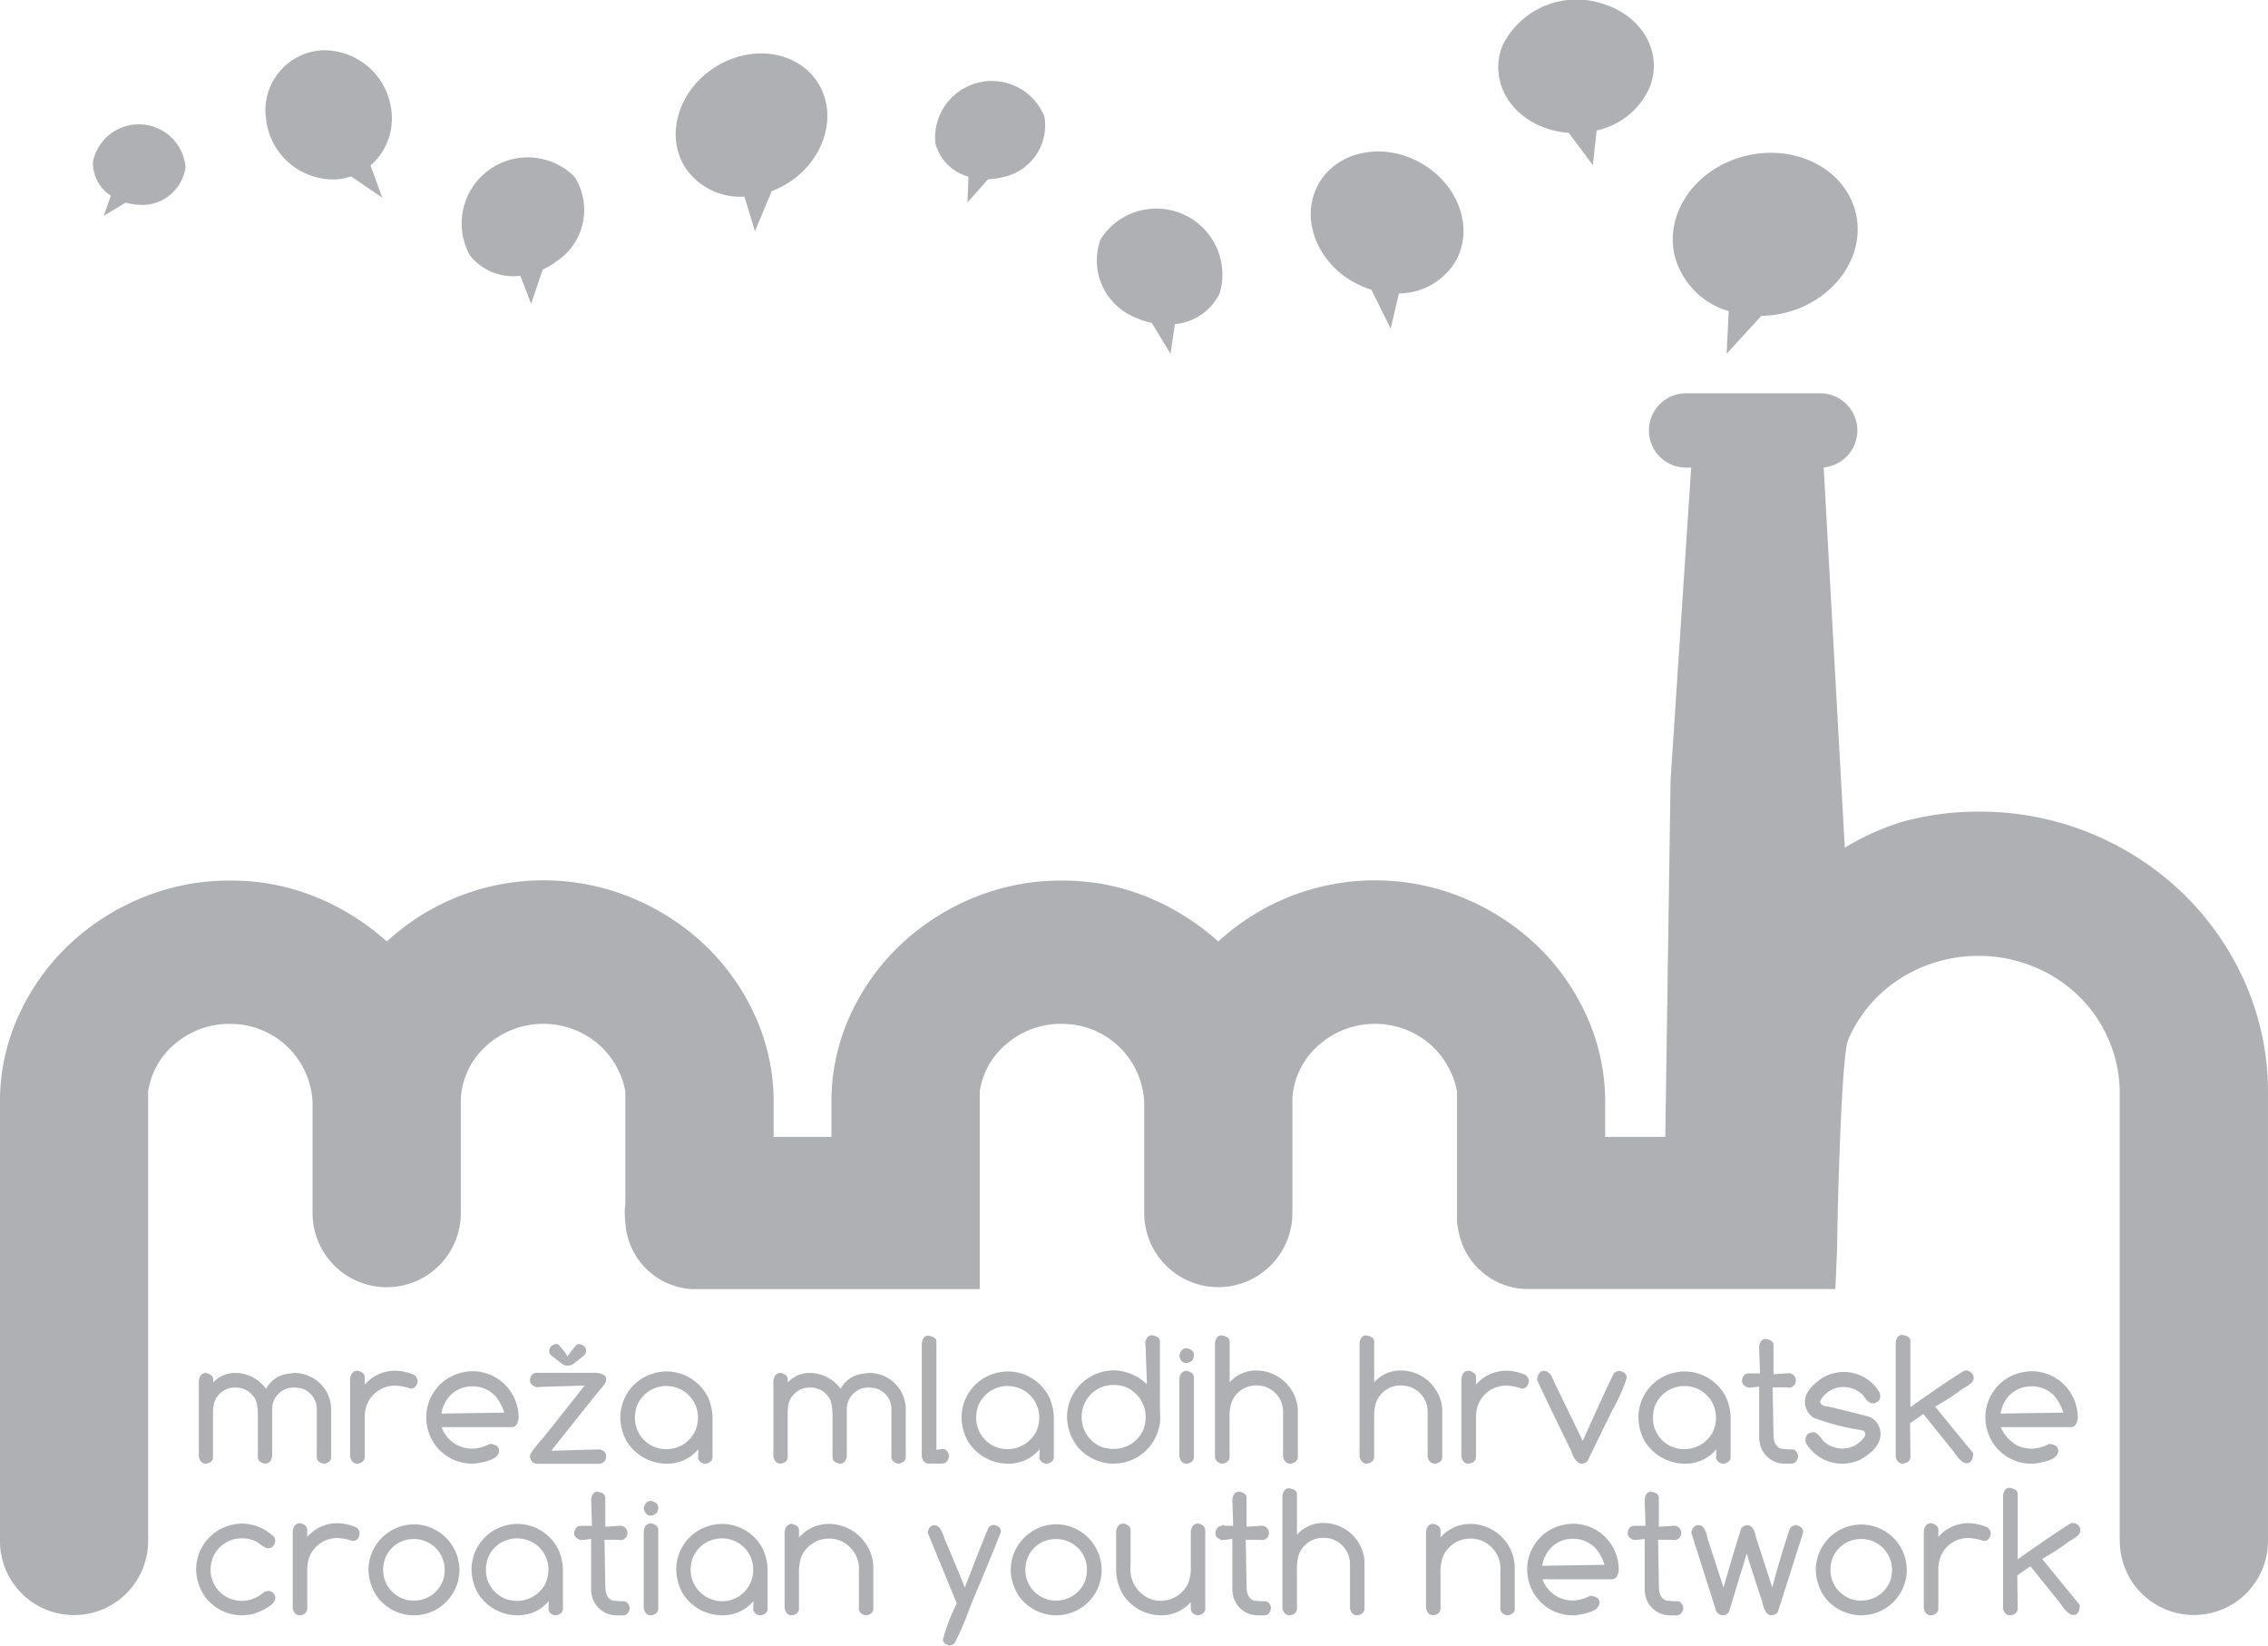 <svg xmlns="http://www.w3.org/2000/svg" width="150" height="108.814" viewBox="0 0 150 108.814"><g transform="translate(-671.793 -477.799)"><path d="M682.835,487.215a3.1,3.1,0,0,0-6.121-.38,2.578,2.578,0,0,0,1.179,2.265l-.467,1.326,1.451-.869a3.5,3.5,0,0,0,.731.13A2.89,2.89,0,0,0,682.835,487.215Z" transform="translate(1.229 1.64)" fill="#aeb0b3"/><path d="M685.875,485a3.977,3.977,0,0,1,3.649-4.535,4.487,4.487,0,0,1,4.641,3.99,4.1,4.1,0,0,1-1.378,3.621l.774,2.129-2.065-1.406a3.933,3.933,0,0,1-.984.2A4.485,4.485,0,0,1,685.875,485Z" transform="translate(3.513 0.663)" fill="#aeb0b3"/><path d="M703.709,487.426a4.369,4.369,0,0,0-6.92,5.194,3.651,3.651,0,0,0,3.339,1.351l.71,1.854.765-2.261a5.07,5.07,0,0,0,.9-.535A4.073,4.073,0,0,0,703.709,487.426Z" transform="translate(6.081 2.063)" fill="#aeb0b3"/><path d="M741.654,487.971c1.215-2.181,4.239-2.815,6.747-1.413s3.556,4.3,2.338,6.489a4.384,4.384,0,0,1-3.762,2.15l-.547,2.325-1.276-2.574a5.916,5.916,0,0,1-1.161-.489C741.48,493.057,740.435,490.151,741.654,487.971Z" transform="translate(17.338 2.003)" fill="#aeb0b3"/><path d="M772.405,489.874c-.673-2.874-3.9-4.579-7.21-3.806s-5.446,3.734-4.771,6.612a5.178,5.178,0,0,0,3.575,3.67l-.139,2.823,2.292-2.509a6.951,6.951,0,0,0,1.479-.178C770.943,495.712,773.08,492.753,772.405,489.874Z" transform="translate(22.127 2.021)" fill="#aeb0b3"/><path d="M728.512,484.436a3.751,3.751,0,0,0-7.211,1.784,3.128,3.128,0,0,0,2.185,2.193l-.061,1.7,1.365-1.531a4.26,4.26,0,0,0,.891-.12A3.5,3.5,0,0,0,728.512,484.436Z" transform="translate(12.356 1.067)" fill="#aeb0b3"/><path d="M730.084,490.873a4.367,4.367,0,0,1,7.881,3.561A3.641,3.641,0,0,1,735,496.482l-.289,1.964-1.24-2.042a4.932,4.932,0,0,1-1-.323A4.072,4.072,0,0,1,730.084,490.873Z" transform="translate(14.499 2.748)" fill="#aeb0b3"/><path d="M716.93,482.537c-1.358-2.1-4.412-2.534-6.828-.972s-3.269,4.526-1.914,6.624a4.386,4.386,0,0,0,3.9,1.905l.7,2.284,1.107-2.649a5.948,5.948,0,0,0,1.127-.566C717.431,487.6,718.287,484.637,716.93,482.537Z" transform="translate(8.938 0.707)" fill="#aeb0b3"/><path d="M751.359,480.785a5.456,5.456,0,0,1,6.56-2.753c2.679.781,4.089,3.279,3.143,5.581a4.966,4.966,0,0,1-3.486,2.813l-.255,2.291-1.6-2.139a5.723,5.723,0,0,1-1.22-.211C751.823,485.587,750.415,483.09,751.359,480.785Z" transform="translate(19.818 0)" fill="#aeb0b3"/><path d="M690.578,556.425c-.311-.054-.464-.211-.464-.466v-3.115a1.414,1.414,0,0,0-1.085-1.41l-.286-.039h-.209a1.413,1.413,0,0,0-1.308,1,1.437,1.437,0,0,0-.06.361v3.186c-.059.324-.211.482-.458.482-.337-.054-.49-.2-.49-.441v-2.646c0-.89-.152-1.216-.279-1.335a1.406,1.406,0,0,0-1.17-.608,1.433,1.433,0,0,0-1.455,1.059,3.031,3.031,0,0,0-.06.672v2.858c0,.239-.152.387-.455.441H682.8c-.2,0-.411-.084-.486-.472v-4.98c.041-.454.284-.547.48-.547.389.1.466.28.466.417v.218a1.965,1.965,0,0,1,1.5-.635,2.545,2.545,0,0,1,2,1.049,1.908,1.908,0,0,1,1.357-.981l.5-.068a2.457,2.457,0,0,1,2.181,1.314,2.422,2.422,0,0,1,.267,1.06v3.209c0,.215-.153.355-.455.417h-.027Z" transform="translate(2.629 18.157)" fill="#aeb0b3"/><path d="M690.789,556.454c-.172,0-.4-.084-.471-.482v-5.1c.041-.375.206-.564.492-.564.322.08.476.221.476.429v.486a2.668,2.668,0,0,1,2.014-.915,3.307,3.307,0,0,1,1.279.29.584.584,0,0,1,.211.4c-.066.415-.293.495-.47.495a3.6,3.6,0,0,0-.933-.194,1.993,1.993,0,0,0-1.976,1.307,2.359,2.359,0,0,0-.125.791V556q0,.373-.467.454h-.03Z" transform="translate(4.631 18.127)" fill="#aeb0b3"/><path d="M697.381,556.447a3.022,3.022,0,0,1-2.635-1.535,3.176,3.176,0,0,1-.4-1.526,3.043,3.043,0,0,1,1.581-2.667,3.294,3.294,0,0,1,1.453-.383,3.041,3.041,0,0,1,2.741,1.674,3.1,3.1,0,0,1,.336,1.425c-.059.443-.218.6-.473.6h-4.619a2.129,2.129,0,0,0,2.055,1.42,2.6,2.6,0,0,0,1.139-.321c.526.062.6.278.6.445,0,.461-.531.723-1.624.865h-.159Zm-.065-5.108a1.973,1.973,0,0,0-1.686,1.006,2.107,2.107,0,0,0-.277.79l4.155-.061a3.332,3.332,0,0,0-.573-1.078,2.058,2.058,0,0,0-1.376-.657Z" transform="translate(5.638 18.134)" fill="#aeb0b3"/><path d="M700.291,556.427c-.179,0-.405-.087-.464-.5,0-.1.1-.318.9-1.23l2.728-3.437-2.856.089-.341.023c-.291-.1-.427-.259-.427-.486.064-.385.276-.464.441-.464h3.959c.495.064.64.2.64.4,0,.208-.061.351-.513.84l-3.115,3.909,3.184-.088c.367.071.444.278.444.441a.469.469,0,0,1-.454.511h-4.122Z" transform="translate(7.008 18.155)" fill="#aeb0b3"/><path d="M710.219,556.445a.493.493,0,0,1-.465-.361l.02-.591a2.656,2.656,0,0,1-2.026.952,3.119,3.119,0,0,1-2.755-1.552,3.352,3.352,0,0,1-.379-1.519,3.037,3.037,0,0,1,1.67-2.693,3.237,3.237,0,0,1,1.383-.336,3.079,3.079,0,0,1,2.735,1.69,3.433,3.433,0,0,1,.311,1.426V556c0,.169-.08.383-.463.449h-.031Zm-2.576-5.135a2.092,2.092,0,0,0-1.943,1.344,2.594,2.594,0,0,0-.121.7,2.085,2.085,0,0,0,1.281,1.983,2.126,2.126,0,0,0,.719.146,2.091,2.091,0,0,0,1.92-1.065,2.127,2.127,0,0,0,.25-.954,2.08,2.08,0,0,0-1.211-1.964,2.12,2.12,0,0,0-.871-.187Z" transform="translate(8.205 18.137)" fill="#aeb0b3"/><path d="M720.982,556.425c-.311-.054-.464-.211-.464-.466v-3.115a1.415,1.415,0,0,0-1.084-1.41l-.286-.039h-.209a1.413,1.413,0,0,0-1.307,1,1.327,1.327,0,0,0-.064.361v3.186c-.056.324-.209.482-.455.482-.336-.054-.489-.2-.489-.441v-2.646c0-.89-.153-1.216-.28-1.335a1.388,1.388,0,0,0-1.17-.608,1.432,1.432,0,0,0-1.454,1.059,3.014,3.014,0,0,0-.062.672v2.858q0,.362-.456.441h0c-.2,0-.413-.084-.488-.472v-4.98c.034-.366.2-.547.481-.547.312.075.464.218.464.417v.218a1.968,1.968,0,0,1,1.5-.635,2.548,2.548,0,0,1,2,1.049,1.914,1.914,0,0,1,1.359-.981l.5-.068a2.411,2.411,0,0,1,2.449,2.374v3.209c0,.215-.153.355-.454.417h-.027Z" transform="translate(10.23 18.157)" fill="#aeb0b3"/><path d="M721.039,556.918c-.175,0-.4-.084-.476-.482v-7.448c.051-.445.26-.537.429-.537.392.063.541.2.541.41V556l.407-.054q.332,0,.43.468c-.065.422-.295.5-.476.5Z" transform="translate(12.192 17.663)" fill="#aeb0b3"/><path d="M703.2,549.082l-.012-.012c-.22-.184-.405-.218-.556-.1l-.359.451-.205.3-.2-.308-.366-.448c-.15-.116-.334-.084-.554.1l-.01.015c-.134.251-.11.448.075.589l.675.526a.656.656,0,0,0,.78,0l.668-.53A.42.42,0,0,0,703.2,549.082Z" transform="translate(7.264 17.776)" fill="#aeb0b3"/><path d="M728.276,556.445a.49.49,0,0,1-.464-.361l.016-.591a2.646,2.646,0,0,1-2.021.952,3.122,3.122,0,0,1-2.759-1.552,3.365,3.365,0,0,1-.378-1.519,3.034,3.034,0,0,1,1.668-2.693,3.256,3.256,0,0,1,1.385-.336,3.079,3.079,0,0,1,2.735,1.69,3.465,3.465,0,0,1,.313,1.426V556c0,.166-.079.383-.464.449h-.031ZM725.7,551.31a2.092,2.092,0,0,0-1.943,1.344,2.594,2.594,0,0,0-.121.7,2.086,2.086,0,0,0,1.283,1.983,2.15,2.15,0,0,0,2.639-.919,2.157,2.157,0,0,0,.251-.954,2.084,2.084,0,0,0-1.214-1.964,2.119,2.119,0,0,0-.871-.187Z" transform="translate(12.719 18.137)" fill="#aeb0b3"/><path d="M731.226,556.923a3.144,3.144,0,0,1-2.319-1.166,3.292,3.292,0,0,1-.658-1.921,3.09,3.09,0,0,1,1.326-2.52,3.151,3.151,0,0,1,1.761-.564,3.258,3.258,0,0,1,2.2.925l-.089-2.46-.025-.348c.094-.3.237-.439.43-.439.392.061.541.2.541.41v4.38l.023.749a3.151,3.151,0,0,1-.719,1.849,3.073,3.073,0,0,1-2.3,1.1Zm.065-5.2a2.069,2.069,0,0,0-1.94,1.363,2.152,2.152,0,0,0-.132.685,2.115,2.115,0,0,0,1.388,2.076,2.408,2.408,0,0,0,.66.1,2.12,2.12,0,0,0,2.076-1.384,2.793,2.793,0,0,0,.107-.639,2.149,2.149,0,0,0-1.411-2.1,3.025,3.025,0,0,0-.66-.106Z" transform="translate(14.114 17.658)" fill="#aeb0b3"/><path d="M734.66,556.753c-.174,0-.395-.084-.47-.482v-5.1q.058-.557.495-.557c.318.08.471.224.471.43V556.3c0,.249-.154.4-.464.454h-.033Zm-.019-6.651c-.226,0-.379-.161-.45-.481.063-.342.228-.505.494-.505.318.076.471.219.471.427,0,.369-.171.513-.509.559h-.006Z" transform="translate(15.599 17.829)" fill="#aeb0b3"/><path d="M741.056,556.921c-.236,0-.4-.149-.472-.439v-2.978a1.741,1.741,0,0,0-1.2-1.671,2.127,2.127,0,0,0-.579-.084,1.719,1.719,0,0,0-1.676,1.271,3.414,3.414,0,0,0-.085.906v2.54c0,.249-.156.4-.466.454h0a.5.5,0,0,1-.5-.439V548.91c.064-.316.209-.47.43-.47.393.06.539.2.539.406v2.7a2.32,2.32,0,0,1,1.761-.785,2.753,2.753,0,0,1,2.406,1.416,2.581,2.581,0,0,1,.345,1.2v3.089c0,.17-.081.387-.47.454h-.027Z" transform="translate(16.07 17.66)" fill="#aeb0b3"/><path d="M748.706,556.921c-.236,0-.4-.149-.475-.439v-2.978a1.741,1.741,0,0,0-1.2-1.671,2.121,2.121,0,0,0-.576-.084,1.719,1.719,0,0,0-1.676,1.271,3.352,3.352,0,0,0-.085.906v2.54c0,.247-.158.4-.466.454h0c-.263,0-.421-.149-.5-.439V548.91c.077-.391.274-.47.426-.47.392.06.541.2.541.406v2.7a2.32,2.32,0,0,1,1.761-.785,2.749,2.749,0,0,1,2.4,1.416,2.566,2.566,0,0,1,.343,1.2v3.089c0,.247-.156.4-.465.454h-.028Z" transform="translate(17.982 17.66)" fill="#aeb0b3"/><path d="M749.583,556.454c-.171,0-.392-.084-.469-.482v-5.1c.046-.467.293-.564.491-.564.321.08.476.224.476.429v.486a2.662,2.662,0,0,1,2.014-.915,3.306,3.306,0,0,1,1.279.29.585.585,0,0,1,.209.4c-.064.415-.29.495-.47.495a3.564,3.564,0,0,0-.931-.194,1.975,1.975,0,0,0-1.975,1.307,2.3,2.3,0,0,0-.125.791V556c0,.248-.156.4-.468.454h-.031Z" transform="translate(19.33 18.127)" fill="#aeb0b3"/><path d="M756.075,556.452c-.277,0-.513-.286-.713-.875-.965-1.97-2.14-4.39-2.241-4.68.069-.5.281-.579.449-.579.3,0,.51.249.691.762l1.88,3.865c1.951-4.351,2.056-4.463,2.09-4.5a.549.549,0,0,1,.33-.127c.33.06.49.22.49.47a11.622,11.622,0,0,1-.969,2.16l-1.631,3.336a.577.577,0,0,1-.357.168Z" transform="translate(20.332 18.13)" fill="#aeb0b3"/><path d="M764.084,556.445a.494.494,0,0,1-.465-.361l.019-.591a2.653,2.653,0,0,1-2.022.952,3.122,3.122,0,0,1-2.758-1.552,3.361,3.361,0,0,1-.376-1.519,3.037,3.037,0,0,1,1.665-2.693,3.273,3.273,0,0,1,1.385-.336,3.077,3.077,0,0,1,2.735,1.69,3.424,3.424,0,0,1,.314,1.426V556c0,.166-.08.383-.464.449h-.033Zm-2.575-5.135a2.092,2.092,0,0,0-1.944,1.344,2.586,2.586,0,0,0-.12.7,2.045,2.045,0,0,0,2,2.129,2.114,2.114,0,0,0,1.92-1.065,2.153,2.153,0,0,0,.247-.954A2.078,2.078,0,0,0,762.4,551.5a2.119,2.119,0,0,0-.871-.187Z" transform="translate(21.672 18.137)" fill="#aeb0b3"/><path d="M766.762,556.875a1.676,1.676,0,0,1-1.574-1.151,2.227,2.227,0,0,1-.091-.666v-3.284l-.373.054-.342.024c-.287-.1-.421-.257-.421-.481.066-.386.275-.466.44-.466h.75l-.054-1.748c.047-.44.256-.529.424-.529.379.06.523.2.523.4v1.93s.881-.056.906-.056a.481.481,0,1,1,.174.946l-.342-.021h-.792l.055,3.1c0,.52.169.844.5.959l.479.04h.236c.148,0,.343.079.418.454-.055.34-.209.493-.464.493Z" transform="translate(23.042 17.707)" fill="#aeb0b3"/><path d="M769.707,556.438a2.774,2.774,0,0,1-2.277-1.255.5.5,0,0,1-.1-.276c0-.3.092-.505.529-.551h0c.165,0,.37.185.635.568a1.88,1.88,0,0,0,1.3.516,1.756,1.756,0,0,0,1.473-.841c.029-.18.029-.356-.309-.391a14.872,14.872,0,0,1-3.111-.816,1.269,1.269,0,0,1-.555-1.036c0-.562.406-1.11,1.213-1.626a2.851,2.851,0,0,1,1.327-.355,2.737,2.737,0,0,1,2.415,1.39l.025.224c0,.179-.084.4-.479.464h0c-.22,0-.426-.172-.638-.525a1.864,1.864,0,0,0-1.323-.56,1.737,1.737,0,0,0-1.534.933c-.008.278.318.349.591.371,1.721.416,2.591.637,2.744.7a1.267,1.267,0,0,1,.661,1.09c0,.638-.453,1.208-1.349,1.718A2.956,2.956,0,0,1,769.707,556.438Z" transform="translate(23.875 18.144)" fill="#aeb0b3"/><path d="M772.569,556.927c-.165,0-.38-.075-.474-.439l0-7.6c.065-.32.209-.476.429-.476.4.065.545.2.545.411v4.366c2.008-1.426,3.226-2.219,3.573-2.416h.025a.517.517,0,0,1,.591.5c0,.209-.242.436-.74.7a14.218,14.218,0,0,1-1.818,1.181l2.52,3.081c-.021.505-.181.662-.441.662-.234,0-.5-.248-.86-.774l-1.995-2.481-.88.61.025,2.214c0,.249-.156.4-.466.454h-.031Z" transform="translate(25.075 17.654)" fill="#aeb0b3"/><path d="M779.872,556.447a3.015,3.015,0,0,1-2.633-1.535,3.138,3.138,0,0,1-.4-1.526,3.043,3.043,0,0,1,1.581-2.667,3.277,3.277,0,0,1,1.453-.383,3.048,3.048,0,0,1,2.742,1.674,3.134,3.134,0,0,1,.335,1.425c-.059.443-.218.6-.472.6h-4.619A2.547,2.547,0,0,0,779,555.274a2.575,2.575,0,0,0,.916.185,2.624,2.624,0,0,0,1.144-.321c.521.062.6.278.6.445,0,.461-.53.723-1.621.865h-.16Zm-.065-5.108a1.973,1.973,0,0,0-1.686,1.006,2.2,2.2,0,0,0-.277.79l4.155-.061a3.337,3.337,0,0,0-.57-1.078,2.058,2.058,0,0,0-1.379-.657Z" transform="translate(26.261 18.134)" fill="#aeb0b3"/><path d="M685.089,564.459a3.066,3.066,0,0,1-2.271-1.149,3.214,3.214,0,0,1-.648-1.883,3.049,3.049,0,0,1,1.3-2.48,3.125,3.125,0,0,1,1.73-.551,3.085,3.085,0,0,1,2.125.881.5.5,0,0,1,.081.26c-.069.409-.292.489-.467.489-.1,0-.255-.044-.753-.422a2.011,2.011,0,0,0-.924-.231,2.044,2.044,0,0,0-1.995,1.3,2.543,2.543,0,0,0-.144.782,2.061,2.061,0,0,0,1.3,1.906,2.317,2.317,0,0,0,.823.145,2.228,2.228,0,0,0,1.438-.6l.209-.054a.47.47,0,0,1,.514.455c0,.357-.467.7-1.429,1.06a4.156,4.156,0,0,1-.715.091Z" transform="translate(2.594 20.149)" fill="#aeb0b3"/><path d="M687.748,564.465c-.171,0-.392-.082-.469-.478v-5.052c.04-.374.205-.56.491-.56.318.08.47.222.47.425v.482a2.628,2.628,0,0,1,1.995-.907,3.25,3.25,0,0,1,1.269.286.574.574,0,0,1,.206.4c-.052.336-.209.489-.466.489a3.642,3.642,0,0,0-.922-.191,1.973,1.973,0,0,0-1.956,1.3,2.293,2.293,0,0,0-.125.782v2.577c0,.169-.079.386-.461.449h-.031Z" transform="translate(3.872 20.144)" fill="#aeb0b3"/><path d="M694.186,564.45a3.054,3.054,0,0,1-2.254-1.136,3.2,3.2,0,0,1-.641-1.87,3.011,3.011,0,0,1,1.29-2.459,3.075,3.075,0,0,1,1.718-.551,3.037,3.037,0,0,1,3.006,3.01,3.007,3.007,0,0,1-2.944,3.006Zm.087-5.042a1.987,1.987,0,0,0-1.91,1.367,2.123,2.123,0,0,0-.1.6,2.011,2.011,0,0,0,1.114,1.89,1.8,1.8,0,0,0,.856.209,2.032,2.032,0,0,0,1.951-1.24,2.086,2.086,0,0,0,.146-.755,2.032,2.032,0,0,0-2.058-2.074Z" transform="translate(4.874 20.159)" fill="#aeb0b3"/><path d="M702.294,564.456a.486.486,0,0,1-.461-.359l.016-.585a2.624,2.624,0,0,1-2,.944,3.087,3.087,0,0,1-2.732-1.539,3.327,3.327,0,0,1-.374-1.5,3.009,3.009,0,0,1,1.652-2.672,3.226,3.226,0,0,1,1.373-.333,3.043,3.043,0,0,1,2.708,1.674,3.355,3.355,0,0,1,.311,1.414v2.514c0,.167-.08.378-.457.443h-.031Zm-2.552-5.086a2.054,2.054,0,0,0-1.926,1.33,2.608,2.608,0,0,0-.12.693,2.046,2.046,0,0,0,1.271,1.964,2.133,2.133,0,0,0,2.615-.907,2.161,2.161,0,0,0,.246-.949,2.041,2.041,0,0,0-1.2-1.946,2.118,2.118,0,0,0-.863-.184Z" transform="translate(6.236 20.153)" fill="#aeb0b3"/><path d="M704.945,564.882a1.659,1.659,0,0,1-1.559-1.139,2.141,2.141,0,0,1-.091-.661v-3.255l-.367.054-.341.024c-.284-.1-.417-.255-.417-.476.054-.31.2-.463.436-.463h.744l-.054-1.731c.046-.435.253-.525.42-.525.376.061.517.2.517.4v1.916s.874-.057.9-.057a.477.477,0,1,1,.175.939l-.344-.021h-.784l.054,3.074c0,.526.164.837.5.952l.471.038h.235c.146,0,.338.078.414.449-.065.411-.286.489-.46.489Z" transform="translate(7.594 19.727)" fill="#aeb0b3"/><path d="M706.315,564.761c-.171,0-.391-.082-.464-.478v-5.052c.046-.459.29-.555.489-.555.317.077.472.221.472.427v5.209c0,.169-.08.384-.464.449h-.034Zm-.016-6.591c-.226,0-.376-.16-.446-.476.061-.34.226-.5.488-.5.392.092.472.283.472.426,0,.361-.17.506-.506.551H706.3Z" transform="translate(8.515 19.848)" fill="#aeb0b3"/><path d="M713.126,564.456a.493.493,0,0,1-.462-.359l.019-.585a2.628,2.628,0,0,1-2.005.944,3.082,3.082,0,0,1-2.731-1.539,3.344,3.344,0,0,1-.374-1.5,3.011,3.011,0,0,1,1.652-2.672,3.23,3.23,0,0,1,1.372-.333,3.041,3.041,0,0,1,2.708,1.674,3.355,3.355,0,0,1,.31,1.414v2.514c0,.167-.08.38-.455.443h-.034Zm-2.554-5.086a2.077,2.077,0,0,0-1.924,1.33,2.6,2.6,0,0,0-.121.693,2.071,2.071,0,0,0,1.27,1.964,2.05,2.05,0,0,0,2.863-1.856,2.041,2.041,0,0,0-1.2-1.946,2.1,2.1,0,0,0-.861-.184Z" transform="translate(8.945 20.153)" fill="#aeb0b3"/><path d="M718.685,564.456c-.314-.056-.466-.213-.466-.468v-2.424a2.016,2.016,0,0,0-1.369-2.093,2.277,2.277,0,0,0-.591-.086,1.978,1.978,0,0,0-1.839,1.189,3.117,3.117,0,0,0-.163,1.166v2.272c0,.167-.08.38-.455.443h0c-.277,0-.435-.16-.495-.478v-5.013c.046-.46.29-.554.489-.554.314.078.464.22.464.425v.477a2.616,2.616,0,0,1,2-.9,2.957,2.957,0,0,1,2.21,1.039,2.89,2.89,0,0,1,.705,1.83v2.755q0,.33-.456.42h-.032Z" transform="translate(10.378 20.153)" fill="#aeb0b3"/><path d="M722.335,566.444q-.448-.1-.449-.4a12.467,12.467,0,0,1,.915-2.389l-1.924-4.677c.069-.414.286-.491.458-.491.256,0,.464.274.636.839.939,2.229,1.334,3.181,1.356,3.288,1.506-3.894,1.581-3.981,1.606-4.009a.506.506,0,0,1,.326-.14c.377.069.455.276.455.436-.006.069-.02.186-2.005,4.919a18.713,18.713,0,0,1-1.06,2.481.692.692,0,0,1-.29.143l-.012,0Z" transform="translate(12.271 20.166)" fill="#aeb0b3"/><path d="M728.168,564.45a3.065,3.065,0,0,1-2.256-1.136,3.187,3.187,0,0,1-.641-1.87,3.01,3.01,0,0,1,1.291-2.459,2.96,2.96,0,0,1,3.825.328,3.04,3.04,0,0,1,.9,2.131,3.005,3.005,0,0,1-2.941,3.006Zm.086-5.042a1.993,1.993,0,0,0-1.912,1.367,2.148,2.148,0,0,0-.1.6,2.014,2.014,0,0,0,1.115,1.89,1.823,1.823,0,0,0,.857.209,2.033,2.033,0,0,0,1.951-1.24,2.112,2.112,0,0,0,.146-.755,1.989,1.989,0,0,0-.886-1.719A2.013,2.013,0,0,0,728.254,559.408Z" transform="translate(13.369 20.159)" fill="#aeb0b3"/><path d="M736.253,564.461c-.389-.069-.467-.292-.467-.468v-.411a2.539,2.539,0,0,1-1.924.879,3.013,3.013,0,0,1-2.545-1.349,3.264,3.264,0,0,1-.468-1.792v-2.371c.039-.372.2-.556.489-.556.313.08.465.221.465.426v2.328a2.106,2.106,0,0,0,.821,1.955,1.88,1.88,0,0,0,1.174.4,2,2,0,0,0,1.86-1.277,2.717,2.717,0,0,0,.128-.821v-2.521c.065-.33.23-.494.489-.494.315.069.467.228.467.467v5.175c0,.221-.154.366-.458.426h-.031Z" transform="translate(14.764 20.148)" fill="#aeb0b3"/><path d="M738.873,564.882a1.661,1.661,0,0,1-1.559-1.139,2.135,2.135,0,0,1-.093-.661v-3.255l-.367.054-.339.024c-.284-.1-.417-.255-.417-.476.065-.385.274-.463.437-.463v-.06l.219.06h.523l-.055-1.731c.049-.435.257-.525.422-.525.374.061.516.193.516.4v1.916s.875-.057.9-.057a.478.478,0,1,1,.176.939l-.342-.021h-.786l.055,3.074c0,.526.162.837.5.952l.473.038h.234c.214,0,.354.15.414.449-.065.411-.286.489-.46.489Z" transform="translate(16.076 19.727)" fill="#aeb0b3"/><path d="M744.585,564.928c-.236,0-.395-.146-.47-.434l0-2.95a1.723,1.723,0,0,0-1.191-1.655,1.982,1.982,0,0,0-.57-.084,1.685,1.685,0,0,0-1.662,1.258,3.4,3.4,0,0,0-.084.9v2.52c0,.169-.08.384-.461.449h0c-.259,0-.418-.146-.5-.434l0-7.505c.067-.313.211-.465.431-.465.386.058.532.194.532.4V559.6a2.3,2.3,0,0,1,1.746-.778,2.729,2.729,0,0,1,2.384,1.4,2.536,2.536,0,0,1,.336,1.189v3.065c0,.169-.079.386-.461.449h-.025Z" transform="translate(16.962 19.681)" fill="#aeb0b3"/><path d="M752.625,564.456c-.386-.069-.465-.293-.465-.468v-2.424a2.016,2.016,0,0,0-1.369-2.093,2.246,2.246,0,0,0-.591-.086,1.952,1.952,0,0,0-1.836,1.189,3.1,3.1,0,0,0-.161,1.166v2.272c0,.167-.079.378-.459.443h0c-.276,0-.432-.16-.5-.478v-5.013c.04-.37.2-.554.489-.554.315.078.467.22.467.425v.477a2.611,2.611,0,0,1,2-.9,2.958,2.958,0,0,1,2.213,1.039,2.882,2.882,0,0,1,.7,1.83v2.755c0,.217-.155.36-.458.42h-.034Z" transform="translate(18.863 20.153)" fill="#aeb0b3"/><path d="M755.606,564.458a2.991,2.991,0,0,1-2.611-1.523,3.119,3.119,0,0,1-.4-1.509,3.017,3.017,0,0,1,1.568-2.645,3.233,3.233,0,0,1,1.441-.378,3.017,3.017,0,0,1,2.716,1.656,3.072,3.072,0,0,1,.332,1.415c-.059.436-.216.6-.466.6h-4.577a2.118,2.118,0,0,0,2.035,1.407,2.631,2.631,0,0,0,1.13-.32c.52.065.6.276.6.441,0,.455-.526.715-1.609.856h-.156Zm-.065-5.057a1.951,1.951,0,0,0-1.671.995,2.211,2.211,0,0,0-.277.787l4.12-.062a3.223,3.223,0,0,0-.569-1.069,2.032,2.032,0,0,0-1.364-.651Z" transform="translate(20.201 20.151)" fill="#aeb0b3"/><path d="M760.687,564.882a1.657,1.657,0,0,1-1.559-1.139,2.2,2.2,0,0,1-.09-.661v-3.255l-.37.054-.339.024c-.284-.1-.417-.255-.417-.476.065-.385.274-.463.436-.463h.744l-.054-1.731c.046-.435.253-.525.417-.525.379.061.52.2.52.4v1.916s.874-.057.9-.057a.478.478,0,1,1,.176.939l-.341-.021h-.785l.054,3.074c0,.526.164.837.5.952l.47.038h.236c.21,0,.351.15.414.449-.068.411-.289.489-.462.489Z" transform="translate(21.53 19.727)" fill="#aeb0b3"/><path d="M766.587,564.439c-.293,0-.5-.3-.61-.879-1.027-3.111-1.027-3.182-1.027-3.214l-1.176,3.865a.484.484,0,0,1-.395.227.51.51,0,0,1-.5-.42l-1.6-5.043c.08-.417.3-.5.482-.5.292,0,.495.305.6.905l1.049,3.214c1.117-3.832,1.181-3.916,1.2-3.947a.691.691,0,0,1,.364-.171h0c.29,0,.478.254.57.753l1.089,3.366c.439-1.665,1.084-3.694,1.174-3.9a.559.559,0,0,1,.393-.223c.324.065.482.228.482.482L767,564.234a.578.578,0,0,1-.4.2Z" transform="translate(22.371 20.17)" fill="#aeb0b3"/><path d="M770.766,564.45a3.065,3.065,0,0,1-2.256-1.136,3.216,3.216,0,0,1-.644-1.87,3.01,3.01,0,0,1,1.294-2.459,3.009,3.009,0,0,1,4.724,2.459,3.008,3.008,0,0,1-2.946,3.006Zm.086-5.042a1.993,1.993,0,0,0-1.913,1.367,2.2,2.2,0,0,0-.1.6,2.013,2.013,0,0,0,1.116,1.89,1.812,1.812,0,0,0,.854.209,2.035,2.035,0,0,0,1.954-1.24,2.117,2.117,0,0,0,.146-.755,2.032,2.032,0,0,0-2.057-2.074Z" transform="translate(24.018 20.159)" fill="#aeb0b3"/><path d="M774.046,564.465c-.171,0-.39-.082-.465-.478v-5.052c.039-.374.205-.56.491-.56.316.08.471.222.471.425v.482a2.621,2.621,0,0,1,1.994-.907,3.249,3.249,0,0,1,1.268.286.586.586,0,0,1,.207.4c-.065.41-.289.489-.464.489a3.693,3.693,0,0,0-.926-.191,1.953,1.953,0,0,0-1.955,1.3,2.3,2.3,0,0,0-.124.782v2.577c0,.169-.079.384-.464.449h-.034Z" transform="translate(25.447 20.144)" fill="#aeb0b3"/><path d="M778.245,564.934c-.163,0-.376-.075-.47-.434l0-7.528c.065-.318.209-.473.426-.473.464.08.541.266.541.41v4.326c1.987-1.416,3.2-2.2,3.539-2.4h.036a.5.5,0,0,1,.574.5c0,.211-.237.436-.731.7a15.628,15.628,0,0,1-1.8,1.171l2.495,3.052c-.024.5-.183.656-.436.656-.236,0-.5-.245-.857-.766l-1.976-2.457-.869.6.025,2.194c0,.169-.079.384-.464.449h-.031Z" transform="translate(26.495 19.675)" fill="#aeb0b3"/><path d="M772.823,501.059a2.457,2.457,0,0,1-2.457,2.459h-8.872a2.458,2.458,0,0,1-2.456-2.459h0a2.457,2.457,0,0,1,2.456-2.455h8.872a2.456,2.456,0,0,1,2.457,2.455Z" transform="translate(21.811 5.201)" fill="#aeb0b3"/><path d="M820.3,537.043a18.726,18.726,0,0,0-4.094-5.926,19.332,19.332,0,0,0-13.559-5.444,18.935,18.935,0,0,0-4.9.633,16.491,16.491,0,0,0-3.944,1.752L792.3,500.974h-8.529L782.28,523.6l-.349,23.58h-3.977v-2.26a13.656,13.656,0,0,0-1.226-5.741,14.968,14.968,0,0,0-3.292-4.659,15.749,15.749,0,0,0-4.828-3.131,15.3,15.3,0,0,0-16.237,2.87,16.108,16.108,0,0,0-4.711-2.946,14.723,14.723,0,0,0-5.63-1.08,15.092,15.092,0,0,0-5.9,1.156,15.686,15.686,0,0,0-4.824,3.131,14.953,14.953,0,0,0-3.3,4.659,13.677,13.677,0,0,0-1.226,5.741v2.26H722.96v-2.26a13.638,13.638,0,0,0-1.229-5.741,14.947,14.947,0,0,0-3.292-4.659,15.717,15.717,0,0,0-4.824-3.131,15.3,15.3,0,0,0-16.239,2.87,16.141,16.141,0,0,0-4.711-2.946,14.733,14.733,0,0,0-5.63-1.08,15.083,15.083,0,0,0-5.9,1.156,15.657,15.657,0,0,0-4.824,3.131,14.953,14.953,0,0,0-3.295,4.659,13.675,13.675,0,0,0-1.226,5.741V573.9a4.9,4.9,0,1,0,9.8,0V544.178a5.059,5.059,0,0,1,1.839-3.2,5.479,5.479,0,0,1,3.6-1.268,5.425,5.425,0,0,1,5.437,5.219v7.29a4.9,4.9,0,1,0,9.805,0v-7.587A5.061,5.061,0,0,1,704,541.121a5.609,5.609,0,0,1,7.277-.149,5.48,5.48,0,0,1,1.876,3.2V551.6a4.715,4.715,0,0,0,0,1.226,4.671,4.671,0,0,0,4.389,4.419h19.049v-13.07a5.064,5.064,0,0,1,1.839-3.2,5.476,5.476,0,0,1,3.6-1.268,5.425,5.425,0,0,1,5.439,5.219v7.29a4.9,4.9,0,1,0,9.8,0v-7.587A5.063,5.063,0,0,1,759,541.121a5.608,5.608,0,0,1,7.276-.149,5.5,5.5,0,0,1,1.879,3.2v8.651c.014.125.037.246.062.37a4.7,4.7,0,0,0,4.473,4.049H793.18l.116-2.666c0-1.242.245-12.691.73-13.811a8.984,8.984,0,0,1,1.99-2.906,9.34,9.34,0,0,1,2.988-1.94,9.691,9.691,0,0,1,7.276,0,9.267,9.267,0,0,1,2.986,1.94,9.008,9.008,0,0,1,1.993,2.906,8.815,8.815,0,0,1,.727,3.541v29.705h.006c0-.04,0-.076,0-.115a4.9,4.9,0,1,0,9.8,0V544.311A17.824,17.824,0,0,0,820.3,537.043Z" transform="translate(0 5.794)" fill="#aeb0b3"/></g></svg>